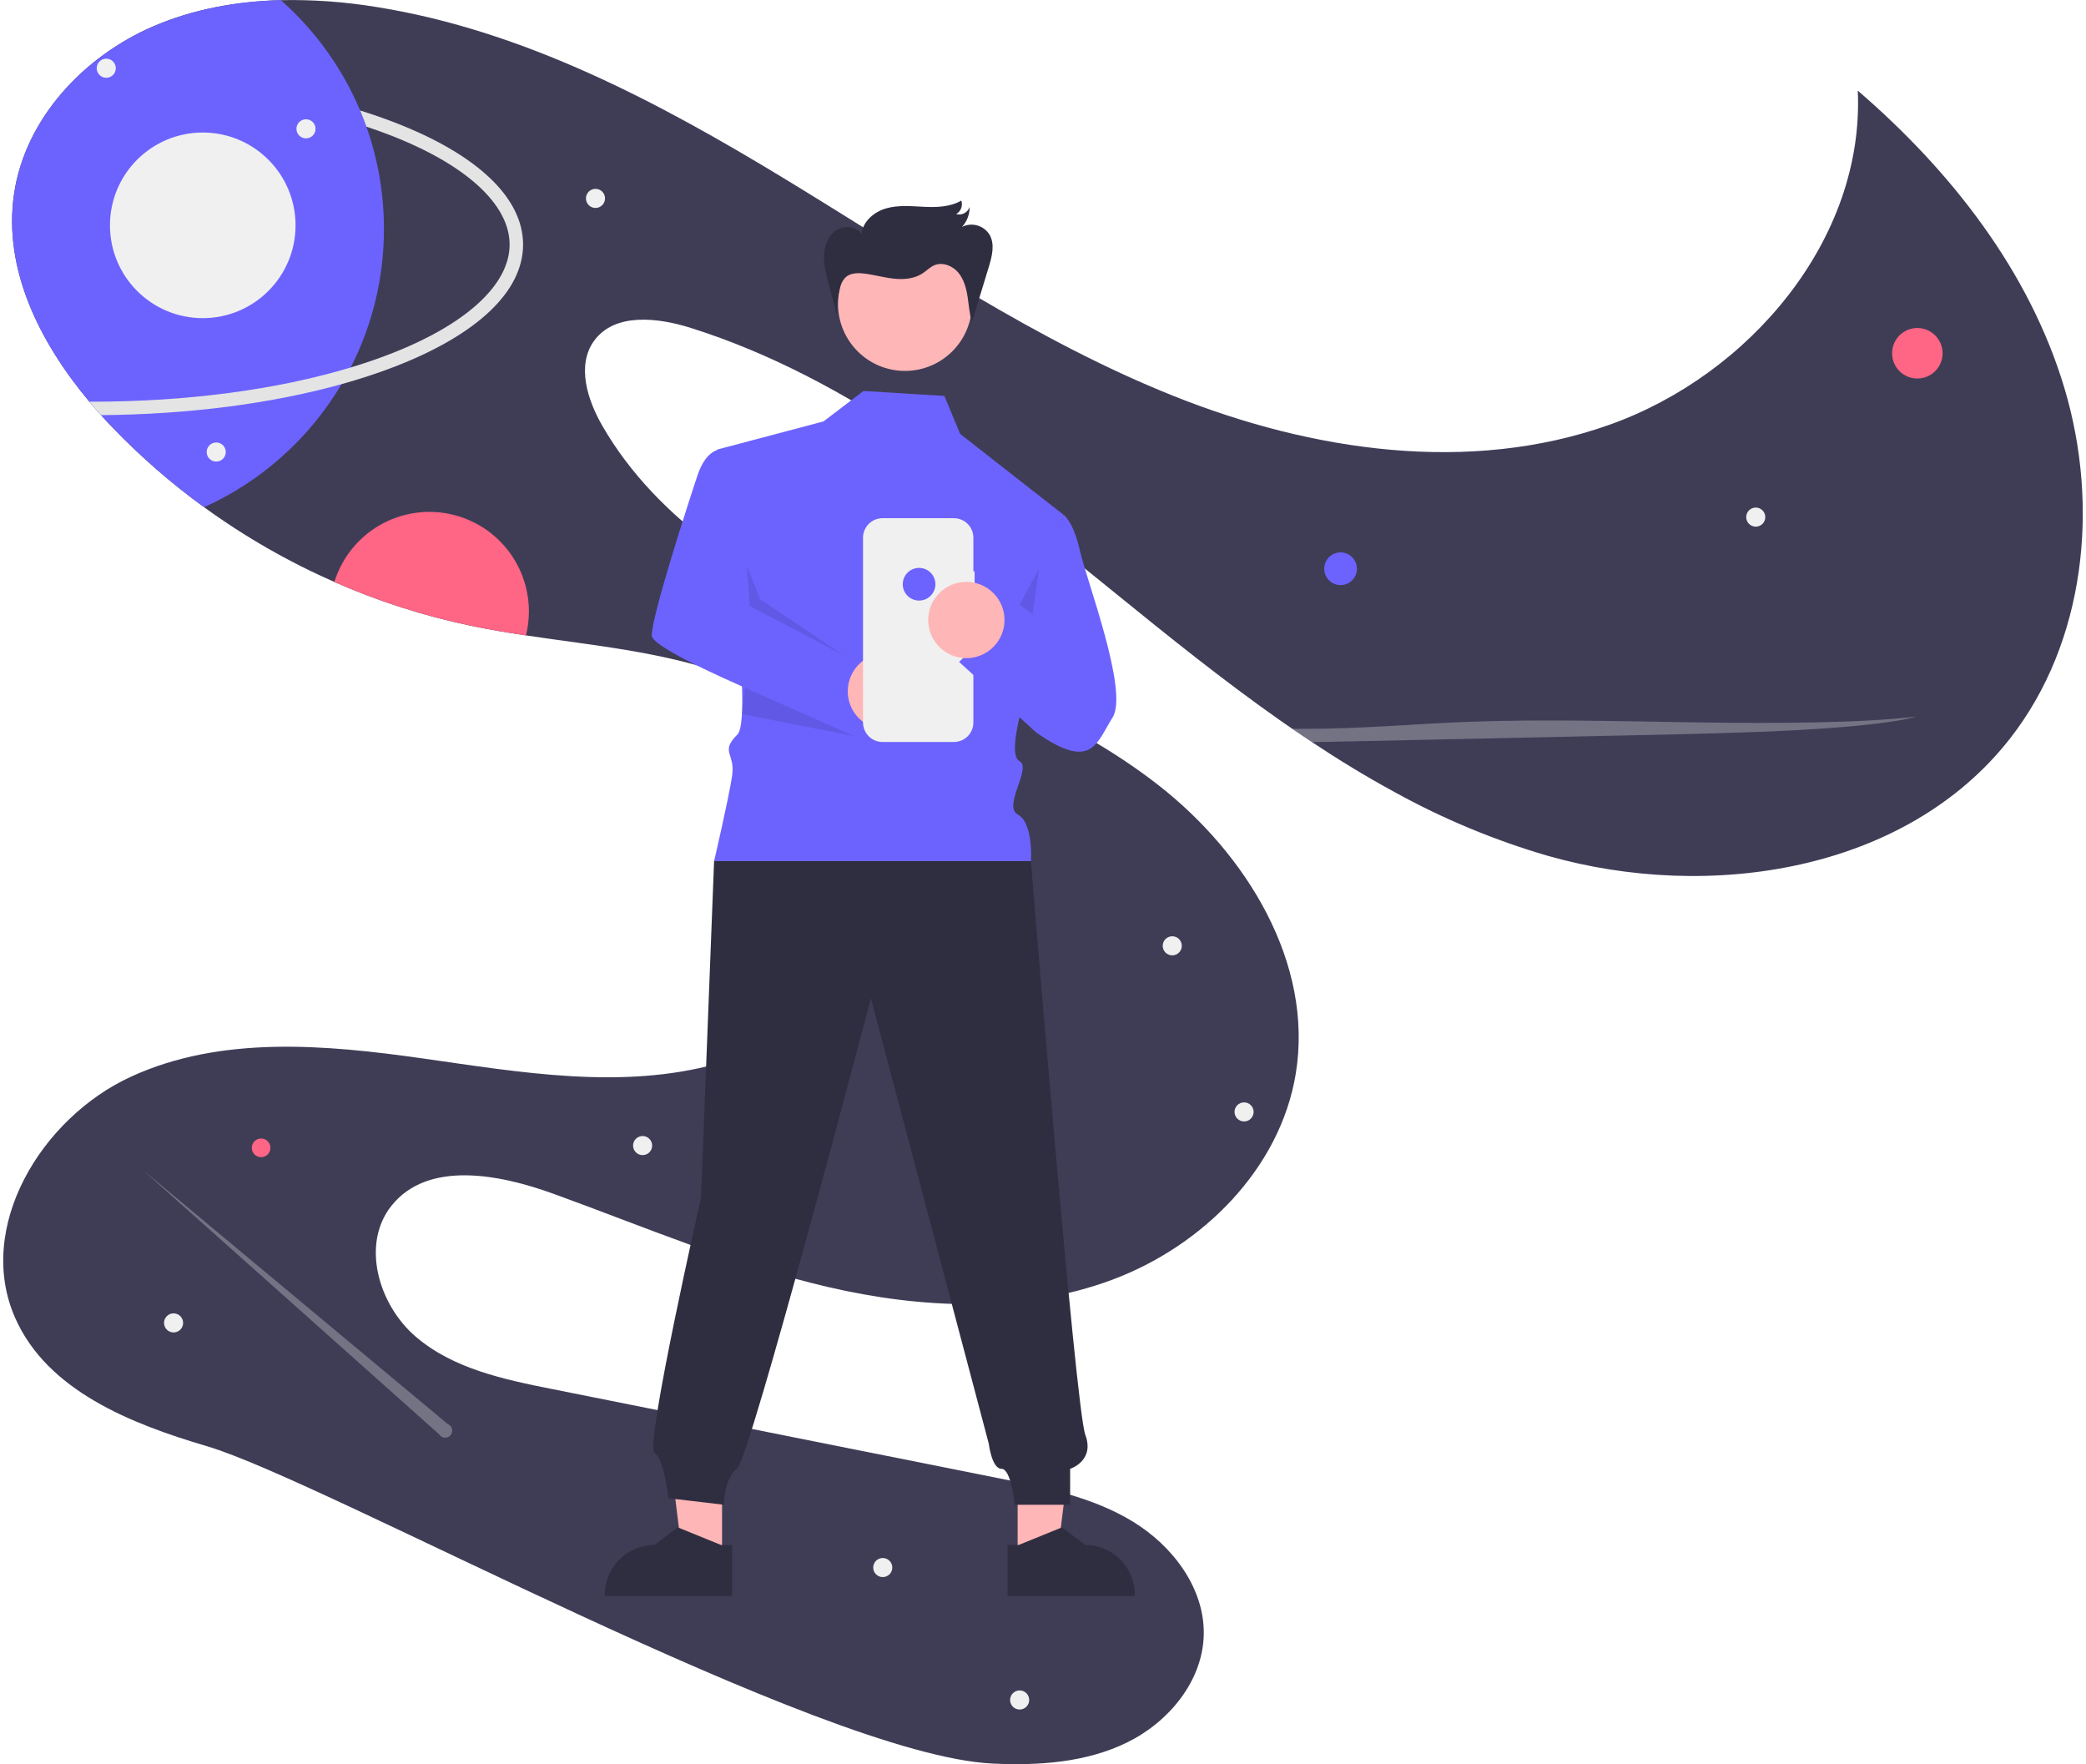 <svg width="324" height="274" viewBox="0 0 324 274" fill="none" xmlns="http://www.w3.org/2000/svg">
<g clip-path="url(#clip0_2314_67885)">
<path d="M312.196 114.71C296.043 135.368 265.564 140.099 240.344 132.904C232.093 130.492 224.132 127.178 216.606 123.021C212.235 120.647 207.969 118.043 203.789 115.268C202.761 114.588 201.733 113.898 200.715 113.194C200.021 112.72 199.33 112.24 198.641 111.754C190.01 105.681 181.718 99.02 173.564 92.396C153.211 75.862 132.3 58.819 107.294 50.93C102.142 49.305 95.477 48.545 92.291 52.91C89.527 56.699 91.214 62.064 93.553 66.129C102.229 81.185 117.977 90.692 133.74 98.002C149.502 105.312 166.199 111.235 179.901 121.923C193.604 132.611 204.065 149.598 201.262 166.746C198.847 181.524 186.782 193.529 172.756 198.762C158.729 203.991 143.085 203.262 128.504 199.867C113.923 196.468 100.082 190.538 86.01 185.428C77.525 182.343 66.434 180.209 60.804 187.268C56.05 193.233 58.782 202.642 64.572 207.606C70.362 212.57 78.198 214.233 85.675 215.725C108.89 220.361 132.105 224.997 155.32 229.631C162.441 231.05 169.73 232.535 175.935 236.313C182.139 240.089 187.145 246.684 186.967 253.946C186.789 261.103 181.55 267.426 175.13 270.595C168.712 273.76 161.302 274.248 154.152 273.907C127.361 272.624 50.553 230.056 32.131 224.614C20.293 221.121 7.35 215.99 2.359 204.702C-3.856 190.65 6.371 173.649 20.331 167.231C34.288 160.809 50.469 162.232 65.681 164.393C80.893 166.554 96.606 169.305 111.414 165.198C126.221 161.092 139.788 147.705 138.327 132.409C137.055 119.099 125.067 109.07 112.452 104.65C102.577 101.188 92.071 100.247 81.698 98.688C78.819 98.26 75.95 97.778 73.109 97.186C65.834 95.662 58.736 93.383 51.933 90.388C44.794 87.252 38.011 83.359 31.702 78.776C26.67 75.126 21.967 71.043 17.647 66.572C16.989 65.888 16.337 65.19 15.692 64.477C15.078 63.793 14.472 63.096 13.879 62.385C6.169 53.171 0.473 41.824 2.181 30.132C3.886 18.471 12.973 8.763 23.793 4.098C30.046 1.404 36.791 0.198 43.62 0.023C48.613 -0.077 53.604 0.283 58.532 1.097C81.332 4.743 102.225 15.822 121.958 27.817C141.687 39.813 160.915 52.98 182.362 61.531C203.81 70.085 228.224 73.707 249.982 65.972C271.74 58.24 289.615 37.142 288.552 14.075C302.983 26.503 315.246 42.124 320.677 60.377C326.108 78.63 323.925 99.706 312.196 114.71Z" fill="#3F3D56"/>
<path d="M208.219 90.871C209.62 90.871 210.756 89.735 210.756 88.334C210.756 86.933 209.62 85.797 208.219 85.797C206.818 85.797 205.682 86.933 205.682 88.334C205.682 89.735 206.818 90.871 208.219 90.871Z" fill="#6C63FF"/>
<path d="M297.803 58.79C299.969 58.79 301.725 57.034 301.725 54.868C301.725 52.702 299.969 50.946 297.803 50.946C295.636 50.946 293.88 52.702 293.88 54.868C293.88 57.034 295.636 58.79 297.803 58.79Z" fill="#FF6584"/>
<path d="M40.555 179.723C41.355 179.723 42.004 179.074 42.004 178.274C42.004 177.473 41.355 176.824 40.555 176.824C39.755 176.824 39.106 177.473 39.106 178.274C39.106 179.074 39.755 179.723 40.555 179.723Z" fill="#FF6584"/>
<path d="M82.151 94.958C82.152 96.215 82 97.468 81.698 98.688C78.819 98.26 75.95 97.778 73.109 97.186C65.834 95.661 58.737 93.383 51.933 90.388C53.027 86.855 55.352 83.832 58.484 81.867C61.617 79.902 65.351 79.125 69.007 79.678C72.663 80.231 76 82.077 78.412 84.881C80.824 87.684 82.15 91.26 82.151 94.958Z" fill="#FF6584"/>
<path d="M272.705 81.798C273.524 81.798 274.187 81.135 274.187 80.316C274.187 79.497 273.524 78.834 272.705 78.834C271.887 78.834 271.223 79.497 271.223 80.316C271.223 81.135 271.887 81.798 272.705 81.798Z" fill="#F0F0F0"/>
<path d="M137.11 244.945C137.928 244.945 138.592 244.281 138.592 243.462C138.592 242.644 137.928 241.98 137.11 241.98C136.291 241.98 135.628 242.644 135.628 243.462C135.628 244.281 136.291 244.945 137.11 244.945Z" fill="#F0F0F0"/>
<path d="M158.373 265.512C159.191 265.512 159.855 264.849 159.855 264.03C159.855 263.211 159.191 262.548 158.373 262.548C157.554 262.548 156.891 263.211 156.891 264.03C156.891 264.849 157.554 265.512 158.373 265.512Z" fill="#F0F0F0"/>
<path d="M26.96 206.947C27.779 206.947 28.443 206.283 28.443 205.465C28.443 204.646 27.779 203.982 26.96 203.982C26.142 203.982 25.478 204.646 25.478 205.465C25.478 206.283 26.142 206.947 26.96 206.947Z" fill="#F0F0F0"/>
<path d="M99.812 179.407C100.631 179.407 101.295 178.744 101.295 177.925C101.295 177.106 100.631 176.443 99.812 176.443C98.994 176.443 98.33 177.106 98.33 177.925C98.33 178.744 98.994 179.407 99.812 179.407Z" fill="#F0F0F0"/>
<path d="M92.492 32.297C93.311 32.297 93.975 31.633 93.975 30.814C93.975 29.996 93.311 29.332 92.492 29.332C91.674 29.332 91.01 29.996 91.01 30.814C91.01 31.633 91.674 32.297 92.492 32.297Z" fill="#F0F0F0"/>
<path d="M182.076 148.381C182.895 148.381 183.558 147.718 183.558 146.899C183.558 146.081 182.895 145.417 182.076 145.417C181.257 145.417 180.594 146.081 180.594 146.899C180.594 147.718 181.257 148.381 182.076 148.381Z" fill="#F0F0F0"/>
<path d="M193.23 174.178C194.049 174.178 194.712 173.514 194.712 172.696C194.712 171.877 194.049 171.214 193.23 171.214C192.412 171.214 191.748 171.877 191.748 172.696C191.748 173.514 192.412 174.178 193.23 174.178Z" fill="#F0F0F0"/>
<path d="M59.633 35.546C59.644 43.03 57.876 50.409 54.474 57.075C54.025 57.954 53.548 58.817 53.045 59.666C48.064 68.078 40.611 74.751 31.702 78.776C26.669 75.126 21.967 71.042 17.647 66.572C16.988 65.888 16.337 65.19 15.692 64.476C15.078 63.793 14.472 63.096 13.879 62.385C6.169 53.171 0.473 41.824 2.181 30.132C3.886 18.471 12.973 8.763 23.793 4.098C30.046 1.404 36.791 0.197 43.62 0.023C48.959 4.739 53.168 10.596 55.935 17.16C56.283 17.987 56.604 18.823 56.907 19.67C58.716 24.768 59.638 30.137 59.633 35.546Z" fill="#6C63FF"/>
<path d="M81.245 37.986C81.245 45.247 74.155 51.982 61.278 56.957C58.702 57.954 55.945 58.857 53.045 59.666C42.19 62.691 29.272 64.368 15.692 64.476C15.078 63.793 14.472 63.096 13.879 62.385C14.026 62.388 14.172 62.388 14.318 62.388C29.067 62.388 43.058 60.52 54.474 57.075C56.583 56.438 58.605 55.747 60.525 55.005C72.363 50.435 79.153 44.229 79.153 37.986C79.153 31.742 72.363 25.541 60.525 20.967C59.354 20.514 58.148 20.082 56.907 19.67C56.604 18.823 56.283 17.987 55.935 17.16C57.789 17.739 59.57 18.357 61.278 19.015C74.155 23.989 81.245 30.728 81.245 37.986Z" fill="#E4E4E4"/>
<path d="M16.503 12.078C17.322 12.078 17.985 11.414 17.985 10.595C17.985 9.777 17.322 9.113 16.503 9.113C15.685 9.113 15.021 9.777 15.021 10.595C15.021 11.414 15.685 12.078 16.503 12.078Z" fill="#F0F0F0"/>
<path d="M47.526 21.49C48.345 21.49 49.008 20.826 49.008 20.008C49.008 19.189 48.345 18.525 47.526 18.525C46.708 18.525 46.044 19.189 46.044 20.008C46.044 20.826 46.708 21.49 47.526 21.49Z" fill="#F0F0F0"/>
<path d="M31.492 49.412C39.452 49.412 45.905 42.958 45.905 34.998C45.905 27.037 39.452 20.583 31.492 20.583C23.532 20.583 17.079 27.037 17.079 34.998C17.079 42.958 23.532 49.412 31.492 49.412Z" fill="#F0F0F0"/>
<path opacity="0.3" d="M297.664 111.287C294.429 112.242 287.297 112.946 279.454 113.378C271.615 113.807 263.016 113.996 254.524 114.177C239.661 114.498 224.799 114.819 209.938 115.142C207.895 115.188 205.846 115.23 203.789 115.268C202.761 114.588 201.733 113.898 200.715 113.194C202.538 113.204 204.361 113.194 206.17 113.159C213.898 113.005 220.441 112.402 227.893 112.117C239.361 111.674 251.743 112.022 263.695 112.2C275.648 112.381 289.267 112.315 297.664 111.287Z" fill="#F0F0F0"/>
<path opacity="0.3" d="M69.547 221.177L22.168 181.705L68.196 222.758C68.285 222.909 68.409 223.035 68.556 223.128C68.704 223.221 68.872 223.277 69.046 223.292C69.22 223.307 69.395 223.28 69.557 223.214C69.718 223.148 69.862 223.044 69.975 222.911C70.089 222.779 70.169 222.621 70.209 222.451C70.249 222.281 70.248 222.104 70.206 221.934C70.165 221.765 70.083 221.608 69.968 221.476C69.853 221.344 69.709 221.242 69.547 221.177H69.547Z" fill="#F0F0F0"/>
<path d="M33.583 71.689C34.402 71.689 35.066 71.025 35.066 70.207C35.066 69.388 34.402 68.724 33.583 68.724C32.765 68.724 32.101 69.388 32.101 70.207C32.101 71.025 32.765 71.689 33.583 71.689Z" fill="#F0F0F0"/>
<path d="M158.061 241.957L164.192 241.956L167.108 218.308L158.06 218.308L158.061 241.957Z" fill="#FFB6B6"/>
<path d="M156.498 239.955L158.223 239.955L164.96 237.215L168.571 239.954H168.571C170.612 239.954 172.569 240.765 174.011 242.208C175.454 243.651 176.265 245.608 176.265 247.649V247.899L156.498 247.899L156.498 239.955Z" fill="#2F2E41"/>
<path d="M112.151 241.957L106.021 241.956L103.104 218.308L112.152 218.308L112.151 241.957Z" fill="#FFB6B6"/>
<path d="M113.715 247.899L93.948 247.899V247.649C93.948 245.608 94.758 243.651 96.201 242.208C97.644 240.765 99.601 239.954 101.641 239.954H101.642L105.253 237.215L111.989 239.955L113.715 239.955L113.715 247.899Z" fill="#2F2E41"/>
<path d="M134.117 60.722L127.91 65.45L111.421 69.817C111.421 69.817 117.329 111.287 114.54 114.076C111.752 116.864 114.267 116.939 113.706 120.562C113.146 124.185 110.913 133.75 110.913 133.75H160.128C160.128 133.75 160.524 127.806 158.098 126.518C155.672 125.231 160.335 119.222 158.352 118.218C156.369 117.213 159.158 108.498 159.158 108.498L165.201 79.965L149.127 67.388L146.682 61.497L134.117 60.722Z" fill="#6C63FF"/>
<path d="M141.863 97.78C143.049 97.78 144.01 96.818 144.01 95.632C144.01 94.445 143.049 93.484 141.863 93.484C140.676 93.484 139.715 94.445 139.715 95.632C139.715 96.818 140.676 97.78 141.863 97.78Z" fill="#F2F2F2"/>
<path d="M110.913 133.75L108.884 186.013C108.884 186.013 100.121 224.614 101.643 225.629C103.165 226.643 103.81 232.695 103.81 232.695L112.435 233.709C112.435 233.709 112.435 229.65 114.465 228.128C116.494 226.606 135.267 155.061 135.267 155.061L153.581 224.234C153.581 224.234 154.039 228.128 155.561 228.128C157.083 228.128 157.591 233.709 157.591 233.709H166.216V228.128C166.216 228.128 170.092 226.899 168.569 222.84C167.047 218.781 160.128 133.75 160.128 133.75H110.913Z" fill="#2F2E41"/>
<path d="M140.563 57.608C146.307 57.608 150.964 52.951 150.964 47.206C150.964 41.461 146.307 36.804 140.563 36.804C134.819 36.804 130.162 41.461 130.162 47.206C130.162 52.951 134.819 57.608 140.563 57.608Z" fill="#FFB6B6"/>
<path opacity="0.1" d="M158.352 93.919L160.381 95.441L161.396 88.337L158.352 93.919Z" fill="black"/>
<path d="M112.393 69.776C112.393 69.776 109.856 69.269 108.334 73.836C106.812 78.402 101.231 95.654 101.231 98.699C101.231 101.743 135.988 115.176 135.988 115.176L132.371 102.488L116.452 94.132L112.393 69.776Z" fill="#6C63FF"/>
<path d="M137.6 113.295C140.873 113.295 143.526 110.642 143.526 107.369C143.526 104.096 140.873 101.442 137.6 101.442C134.327 101.442 131.674 104.096 131.674 107.369C131.674 110.642 134.327 113.295 137.6 113.295Z" fill="#FFB6B6"/>
<path opacity="0.1" d="M115.988 87.847L116.452 94.132L131.173 101.859L118.08 93.076L115.988 87.847Z" fill="black"/>
<path d="M151.377 88.743H151.186V83.511C151.186 83.113 151.107 82.72 150.955 82.352C150.803 81.985 150.58 81.651 150.299 81.37C150.018 81.089 149.684 80.866 149.316 80.713C148.949 80.561 148.555 80.483 148.158 80.483H137.074C136.676 80.483 136.283 80.561 135.915 80.713C135.548 80.866 135.214 81.089 134.933 81.37C134.652 81.651 134.429 81.985 134.277 82.352C134.125 82.72 134.046 83.113 134.046 83.511V112.214C134.046 112.611 134.125 113.005 134.277 113.373C134.429 113.74 134.652 114.074 134.933 114.355C135.214 114.636 135.548 114.859 135.915 115.011C136.283 115.164 136.676 115.242 137.074 115.242H148.158C148.555 115.242 148.949 115.164 149.316 115.011C149.684 114.859 150.018 114.636 150.299 114.355C150.58 114.074 150.803 113.74 150.955 113.373C151.107 113.005 151.186 112.611 151.186 112.214V92.467H151.377V88.743Z" fill="#F0F0F0"/>
<path d="M165.201 79.965C165.201 79.965 166.723 80.98 167.738 85.546C168.753 90.113 175.349 107.365 172.812 111.424C170.275 115.483 169.526 119.816 160.901 113.727L148.966 102.798L157.591 94.68L161.142 97.217L165.201 79.965Z" fill="#6C63FF"/>
<path d="M142.751 93.276C144.152 93.276 145.288 92.14 145.288 90.739C145.288 89.338 144.152 88.202 142.751 88.202C141.35 88.202 140.214 89.338 140.214 90.739C140.214 92.14 141.35 93.276 142.751 93.276Z" fill="#6C63FF"/>
<path d="M150.095 102.223C153.368 102.223 156.021 99.57 156.021 96.297C156.021 93.024 153.368 90.371 150.095 90.371C146.822 90.371 144.169 93.024 144.169 96.297C144.169 99.57 146.822 102.223 150.095 102.223Z" fill="#FFB6B6"/>
<path opacity="0.1" d="M115.709 106.816L132.72 114.341L115.236 110.923L115.709 106.816Z" fill="black"/>
<path d="M130.07 49.279L128.642 43.844C128.269 42.426 127.893 40.979 127.977 39.515C128.061 38.051 128.682 36.54 129.915 35.747C131.148 34.954 133.031 35.141 133.824 36.374C133.975 34.405 135.766 32.891 137.666 32.355C139.566 31.818 141.584 32.03 143.556 32.121C145.528 32.211 147.61 32.148 149.313 31.148C149.442 31.537 149.434 31.959 149.288 32.343C149.143 32.726 148.87 33.048 148.515 33.254C148.938 33.369 149.389 33.319 149.777 33.115C150.165 32.91 150.461 32.566 150.604 32.151C150.617 33.292 150.196 34.394 149.426 35.235C150.16 34.87 151.004 34.792 151.793 35.016C152.582 35.239 153.26 35.748 153.695 36.444C154.563 37.95 154.076 39.842 153.568 41.504L150.96 50.039C150.564 48.742 150.489 47.372 150.278 46.032C150.066 44.692 149.69 43.324 148.805 42.296C147.921 41.267 146.419 40.672 145.162 41.182C144.457 41.469 143.92 42.05 143.283 42.467C141.977 43.323 140.316 43.446 138.765 43.272C137.213 43.097 135.701 42.656 134.15 42.479C133.178 42.369 132.094 42.398 131.361 43.045C130.857 43.569 130.524 44.233 130.407 44.951C130.061 46.381 129.925 47.853 130.003 49.323" fill="#2F2E41"/>
</g>
<defs>
<clipPath id="clip0_2314_67885">
<rect width="323" height="274" fill="white" transform="translate(0.5)"/>
</clipPath>
</defs>
</svg>
